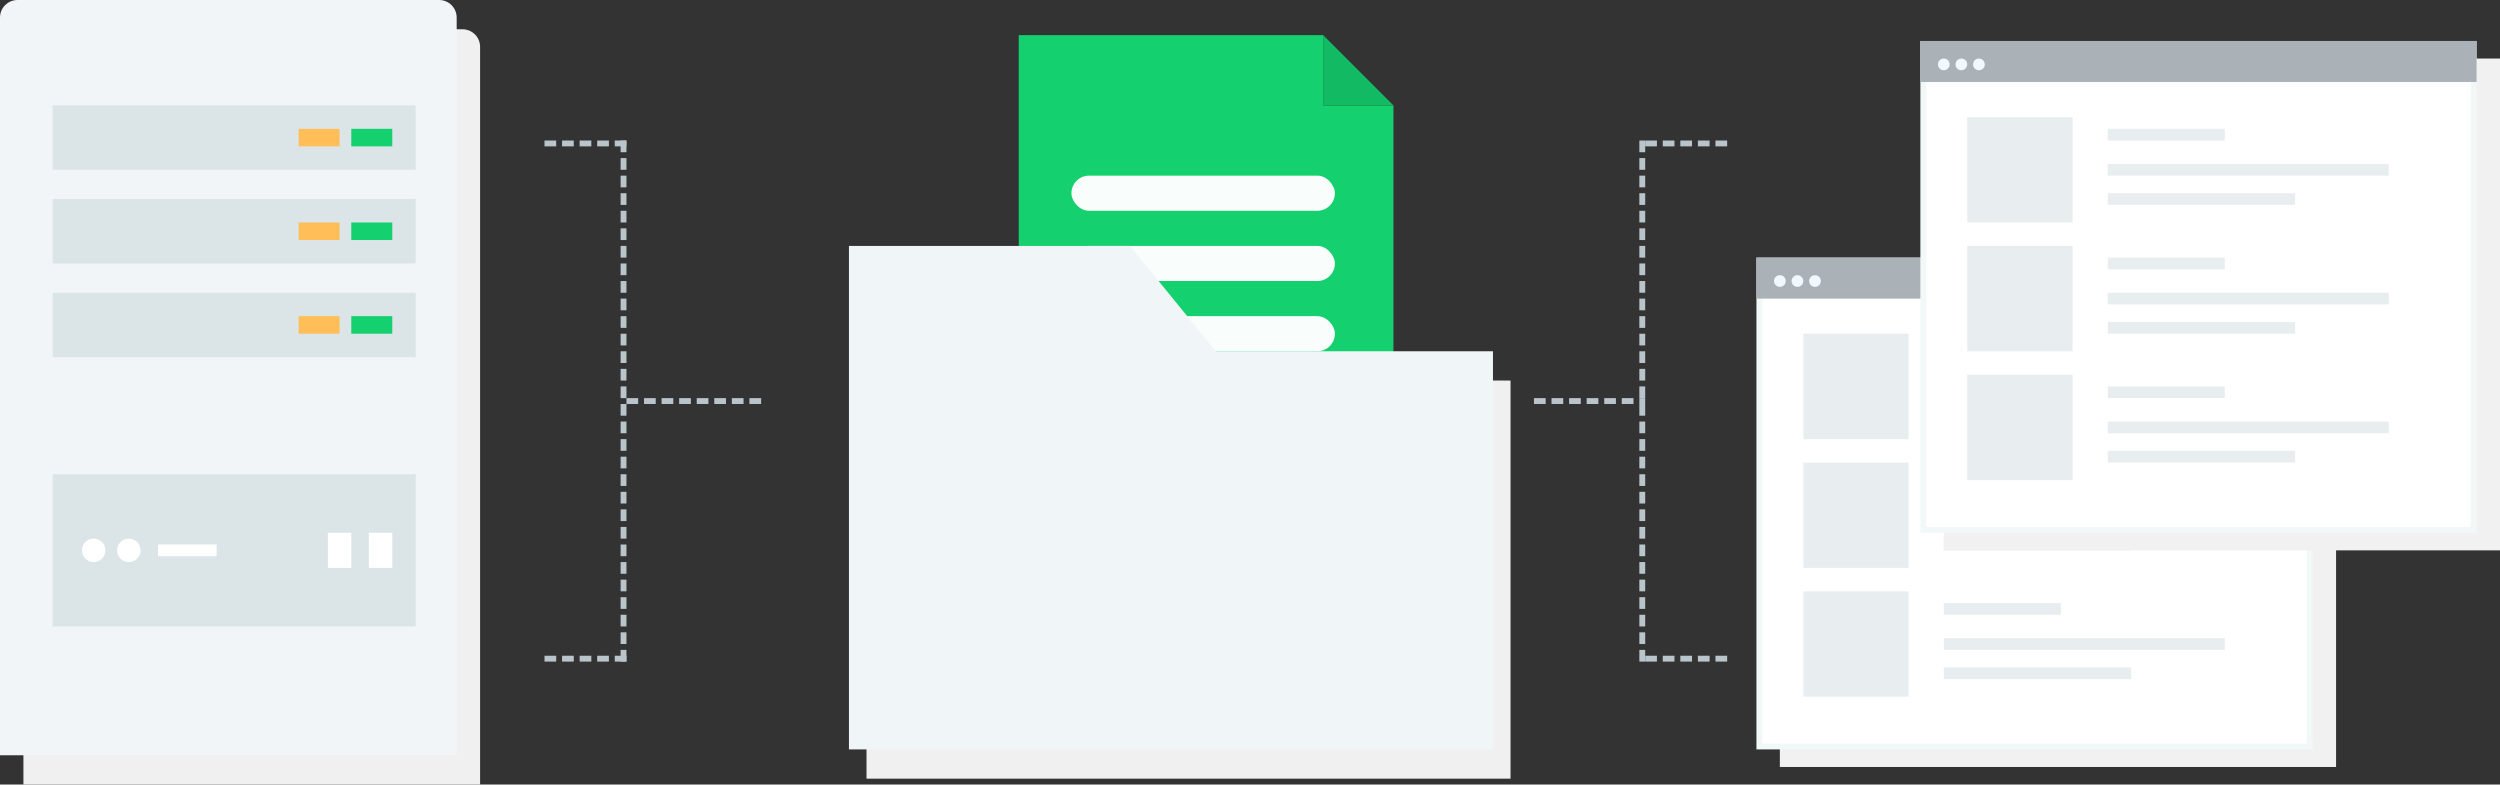<?xml version="1.0" encoding="UTF-8"?>
<svg width="427px" height="134px" viewBox="0 0 427 134" version="1.1" xmlns="http://www.w3.org/2000/svg" xmlns:xlink="http://www.w3.org/1999/xlink">
    <rect x="0" y="0" width="427" height="134" fill="#333333" stroke="none"/>
    <!-- Generator: Sketch 50 (54983) - http://www.bohemiancoding.com/sketch -->
    <title>文件上传</title>
    <desc>Created with Sketch.</desc>
    <defs></defs>
    <g id="Page-1" stroke="none" stroke-width="1" fill="none" fill-rule="evenodd">
        <g id="官网首页" transform="translate(-396, -2628)">
            <g id="4" transform="translate(375, 2386)">
                <g id="文件上传" transform="translate(21, 242)">
                    <path d="M107.5,68.5 L130.5,68.5" id="Line-7" stroke="#B9C5CA" stroke-linecap="square" stroke-dasharray="1,2"></path>
                    <path d="M93.5,24.5 L106.5,24.5" id="Line-4" stroke="#B9C5CA" stroke-linecap="square" stroke-dasharray="1,2"></path>
                    <path d="M106.5,24.5 L106.5,112.506" id="Line-5" stroke="#B9C5CA" stroke-linecap="square" stroke-dasharray="1,2"></path>
                    <path d="M106.5,112.5 L93.462,112.5" id="Line-6" stroke="#B9C5CA" stroke-linecap="square" stroke-dasharray="1,2,1,2"></path>
                    <path d="M262.5,68.5 L280.5,68.5" id="Line-7" stroke="#B9C5CA" stroke-linecap="square" stroke-dasharray="1,2"></path>
                    <path d="M281.5,24.5 L294.5,24.5" id="Line-4" stroke="#B9C5CA" stroke-linecap="square" stroke-dasharray="1,2"></path>
                    <path d="M280.5,24.5 L280.5,112.506" id="Line-5" stroke="#B9C5CA" stroke-linecap="square" stroke-dasharray="1,2"></path>
                    <path d="M294.5,112.5 L281.462,112.5" id="Line-6" stroke="#B9C5CA" stroke-linecap="square" stroke-dasharray="1,2,1,2"></path>
                    <g id="3" transform="translate(300, 7)">
                        <g id="3-1" transform="translate(0, 37)">
                            <rect id="Rectangle-34" fill="#F1F1F2" x="4" y="3" width="95" height="84"></rect>
                            <rect id="Rectangle-34" stroke="#F2F8F8" fill="#FFFFFF" x="0.5" y="0.5" width="94" height="83"></rect>
                            <rect id="Rectangle-35" fill="#E8EEF0" x="8" y="57" width="18" height="18"></rect>
                            <rect id="Rectangle-36" fill="#E8EEF0" x="32" y="15" width="20" height="2"></rect>
                            <rect id="Rectangle-36" fill="#E8EEF0" x="32" y="21" width="48" height="2"></rect>
                            <rect id="Rectangle-36" fill="#E8EEF0" x="32" y="26" width="32" height="2"></rect>
                            <rect id="Rectangle-35" fill="#E8EEF0" x="8" y="13" width="18" height="18"></rect>
                            <rect id="Rectangle-36" fill="#E8EEF0" x="32" y="37" width="20" height="2"></rect>
                            <rect id="Rectangle-36" fill="#E8EEF0" x="32" y="43" width="48" height="2"></rect>
                            <rect id="Rectangle-36" fill="#E8EEF0" x="32" y="48" width="32" height="2"></rect>
                            <rect id="Rectangle-35" fill="#E8EEF0" x="8" y="35" width="18" height="18"></rect>
                            <rect id="Rectangle-36" fill="#E8EEF0" x="32" y="59" width="20" height="2"></rect>
                            <rect id="Rectangle-36" fill="#E8EEF0" x="32" y="65" width="48" height="2"></rect>
                            <rect id="Rectangle-36" fill="#E8EEF0" x="32" y="70" width="32" height="2"></rect>
                            <rect id="Rectangle-34" fill="#AAB2B8" x="0" y="0" width="95" height="7"></rect>
                            <circle id="Oval-17" fill="#EFF9FF" cx="4" cy="4" r="1"></circle>
                            <circle id="Oval-17" fill="#EFF9FF" cx="7" cy="4" r="1"></circle>
                            <circle id="Oval-17" fill="#EFF9FF" cx="10" cy="4" r="1"></circle>
                        </g>
                        <g id="3-2" transform="translate(28, 0)">
                            <rect id="Rectangle-34" fill="#F1F1F2" x="4" y="3" width="95" height="84"></rect>
                            <rect id="Rectangle-34" stroke="#F2F8F8" fill="#FFFFFF" x="0.5" y="0.5" width="94" height="83"></rect>
                            <rect id="Rectangle-35" fill="#E8EEF0" x="8" y="57" width="18" height="18"></rect>
                            <rect id="Rectangle-36" fill="#E8EEF0" x="32" y="15" width="20" height="2"></rect>
                            <rect id="Rectangle-36" fill="#E8EEF0" x="32" y="21" width="48" height="2"></rect>
                            <rect id="Rectangle-36" fill="#E8EEF0" x="32" y="26" width="32" height="2"></rect>
                            <rect id="Rectangle-35" fill="#E8EEF0" x="8" y="13" width="18" height="18"></rect>
                            <rect id="Rectangle-36" fill="#E8EEF0" x="32" y="37" width="20" height="2"></rect>
                            <rect id="Rectangle-36" fill="#E8EEF0" x="32" y="43" width="48" height="2"></rect>
                            <rect id="Rectangle-36" fill="#E8EEF0" x="32" y="48" width="32" height="2"></rect>
                            <rect id="Rectangle-35" fill="#E8EEF0" x="8" y="35" width="18" height="18"></rect>
                            <rect id="Rectangle-36" fill="#E8EEF0" x="32" y="59" width="20" height="2"></rect>
                            <rect id="Rectangle-36" fill="#E8EEF0" x="32" y="65" width="48" height="2"></rect>
                            <rect id="Rectangle-36" fill="#E8EEF0" x="32" y="70" width="32" height="2"></rect>
                            <rect id="Rectangle-34" fill="#AAB2B8" x="0" y="0" width="95" height="7"></rect>
                            <circle id="Oval-17" fill="#EFF9FF" cx="4" cy="4" r="1"></circle>
                            <circle id="Oval-17" fill="#EFF9FF" cx="7" cy="4" r="1"></circle>
                            <circle id="Oval-17" fill="#EFF9FF" cx="10" cy="4" r="1"></circle>
                        </g>
                    </g>
                    <g id="2" transform="translate(145, 6)">
                        <path d="M81,0 L81,12 L93,12 L93,74 L29,74 L29,0 L81,0 Z" id="Combined-Shape" fill="#14D06F"></path>
                        <polygon id="Rectangle-33" fill="#11BA63" points="81 0 87 6 93 12 81 12"></polygon>
                        <rect id="Rectangle-32" fill="#F9FDFB" x="38" y="24" width="45" height="6" rx="3"></rect>
                        <rect id="Rectangle-32" fill="#F9FDFB" x="38" y="36" width="45" height="6" rx="3"></rect>
                        <rect id="Rectangle-32" fill="#F9FDFB" x="38" y="48" width="45" height="6" rx="3"></rect>
                        <path d="M65.675,59 L113,59 L113,127 L3,127 L3,59 L3,41 L51,41 L65.675,59 Z" id="Combined-Shape" fill="#F0F0F1"></path>
                        <path d="M62.675,54 L110,54 L110,122 L0,122 L0,54 L0,36 L48,36 L62.675,54 Z" id="Combined-Shape" fill="#F0F5F8"></path>
                    </g>
                    <g id="1">
                        <path d="M7,5 L79,5 C80.657,5 82,6.343 82,8 L82,134 L4,134 L4,8 C4,6.343 5.343,5 7,5 Z" id="Rectangle-24" fill="#F0F0F1"></path>
                        <path d="M3,0 L75,0 C76.657,-3.04359188e-16 78,1.343 78,3 L78,129 L0,129 L0,3 C-2.02906125e-16,1.343 1.343,3.04359188e-16 3,0 Z" id="Rectangle-24" fill="#F1F5F7"></path>
                        <rect id="Rectangle-27" fill="#DBE5E8" x="9" y="81" width="62" height="26"></rect>
                        <circle id="Oval-16" fill="#FFFFFF" cx="16" cy="94" r="2"></circle>
                        <circle id="Oval-16" fill="#FFFFFF" cx="22" cy="94" r="2"></circle>
                        <rect id="Rectangle-28" fill="#FFFFFF" x="27" y="93" width="10" height="2"></rect>
                        <rect id="Rectangle-29" fill="#FFFFFF" x="56" y="91" width="4" height="6"></rect>
                        <rect id="Rectangle-29" fill="#FFFFFF" x="63" y="91" width="4" height="6"></rect>
                        <rect id="Rectangle-25" fill="#DBE5E8" x="9" y="18" width="62" height="11"></rect>
                        <rect id="Rectangle-26" fill="#FFBE58" x="51" y="22" width="7" height="3"></rect>
                        <rect id="Rectangle-26" fill="#14D06F" x="60" y="22" width="7" height="3"></rect>
                        <rect id="Rectangle-25" fill="#DBE5E8" x="9" y="34" width="62" height="11"></rect>
                        <rect id="Rectangle-26" fill="#FFBE58" x="51" y="38" width="7" height="3"></rect>
                        <rect id="Rectangle-26" fill="#14D06F" x="60" y="38" width="7" height="3"></rect>
                        <rect id="Rectangle-25" fill="#DBE5E8" x="9" y="50" width="62" height="11"></rect>
                        <rect id="Rectangle-26" fill="#FFBE58" x="51" y="54" width="7" height="3"></rect>
                        <rect id="Rectangle-26" fill="#14D06F" x="60" y="54" width="7" height="3"></rect>
                    </g>
                </g>
            </g>
        </g>
    </g>
</svg>